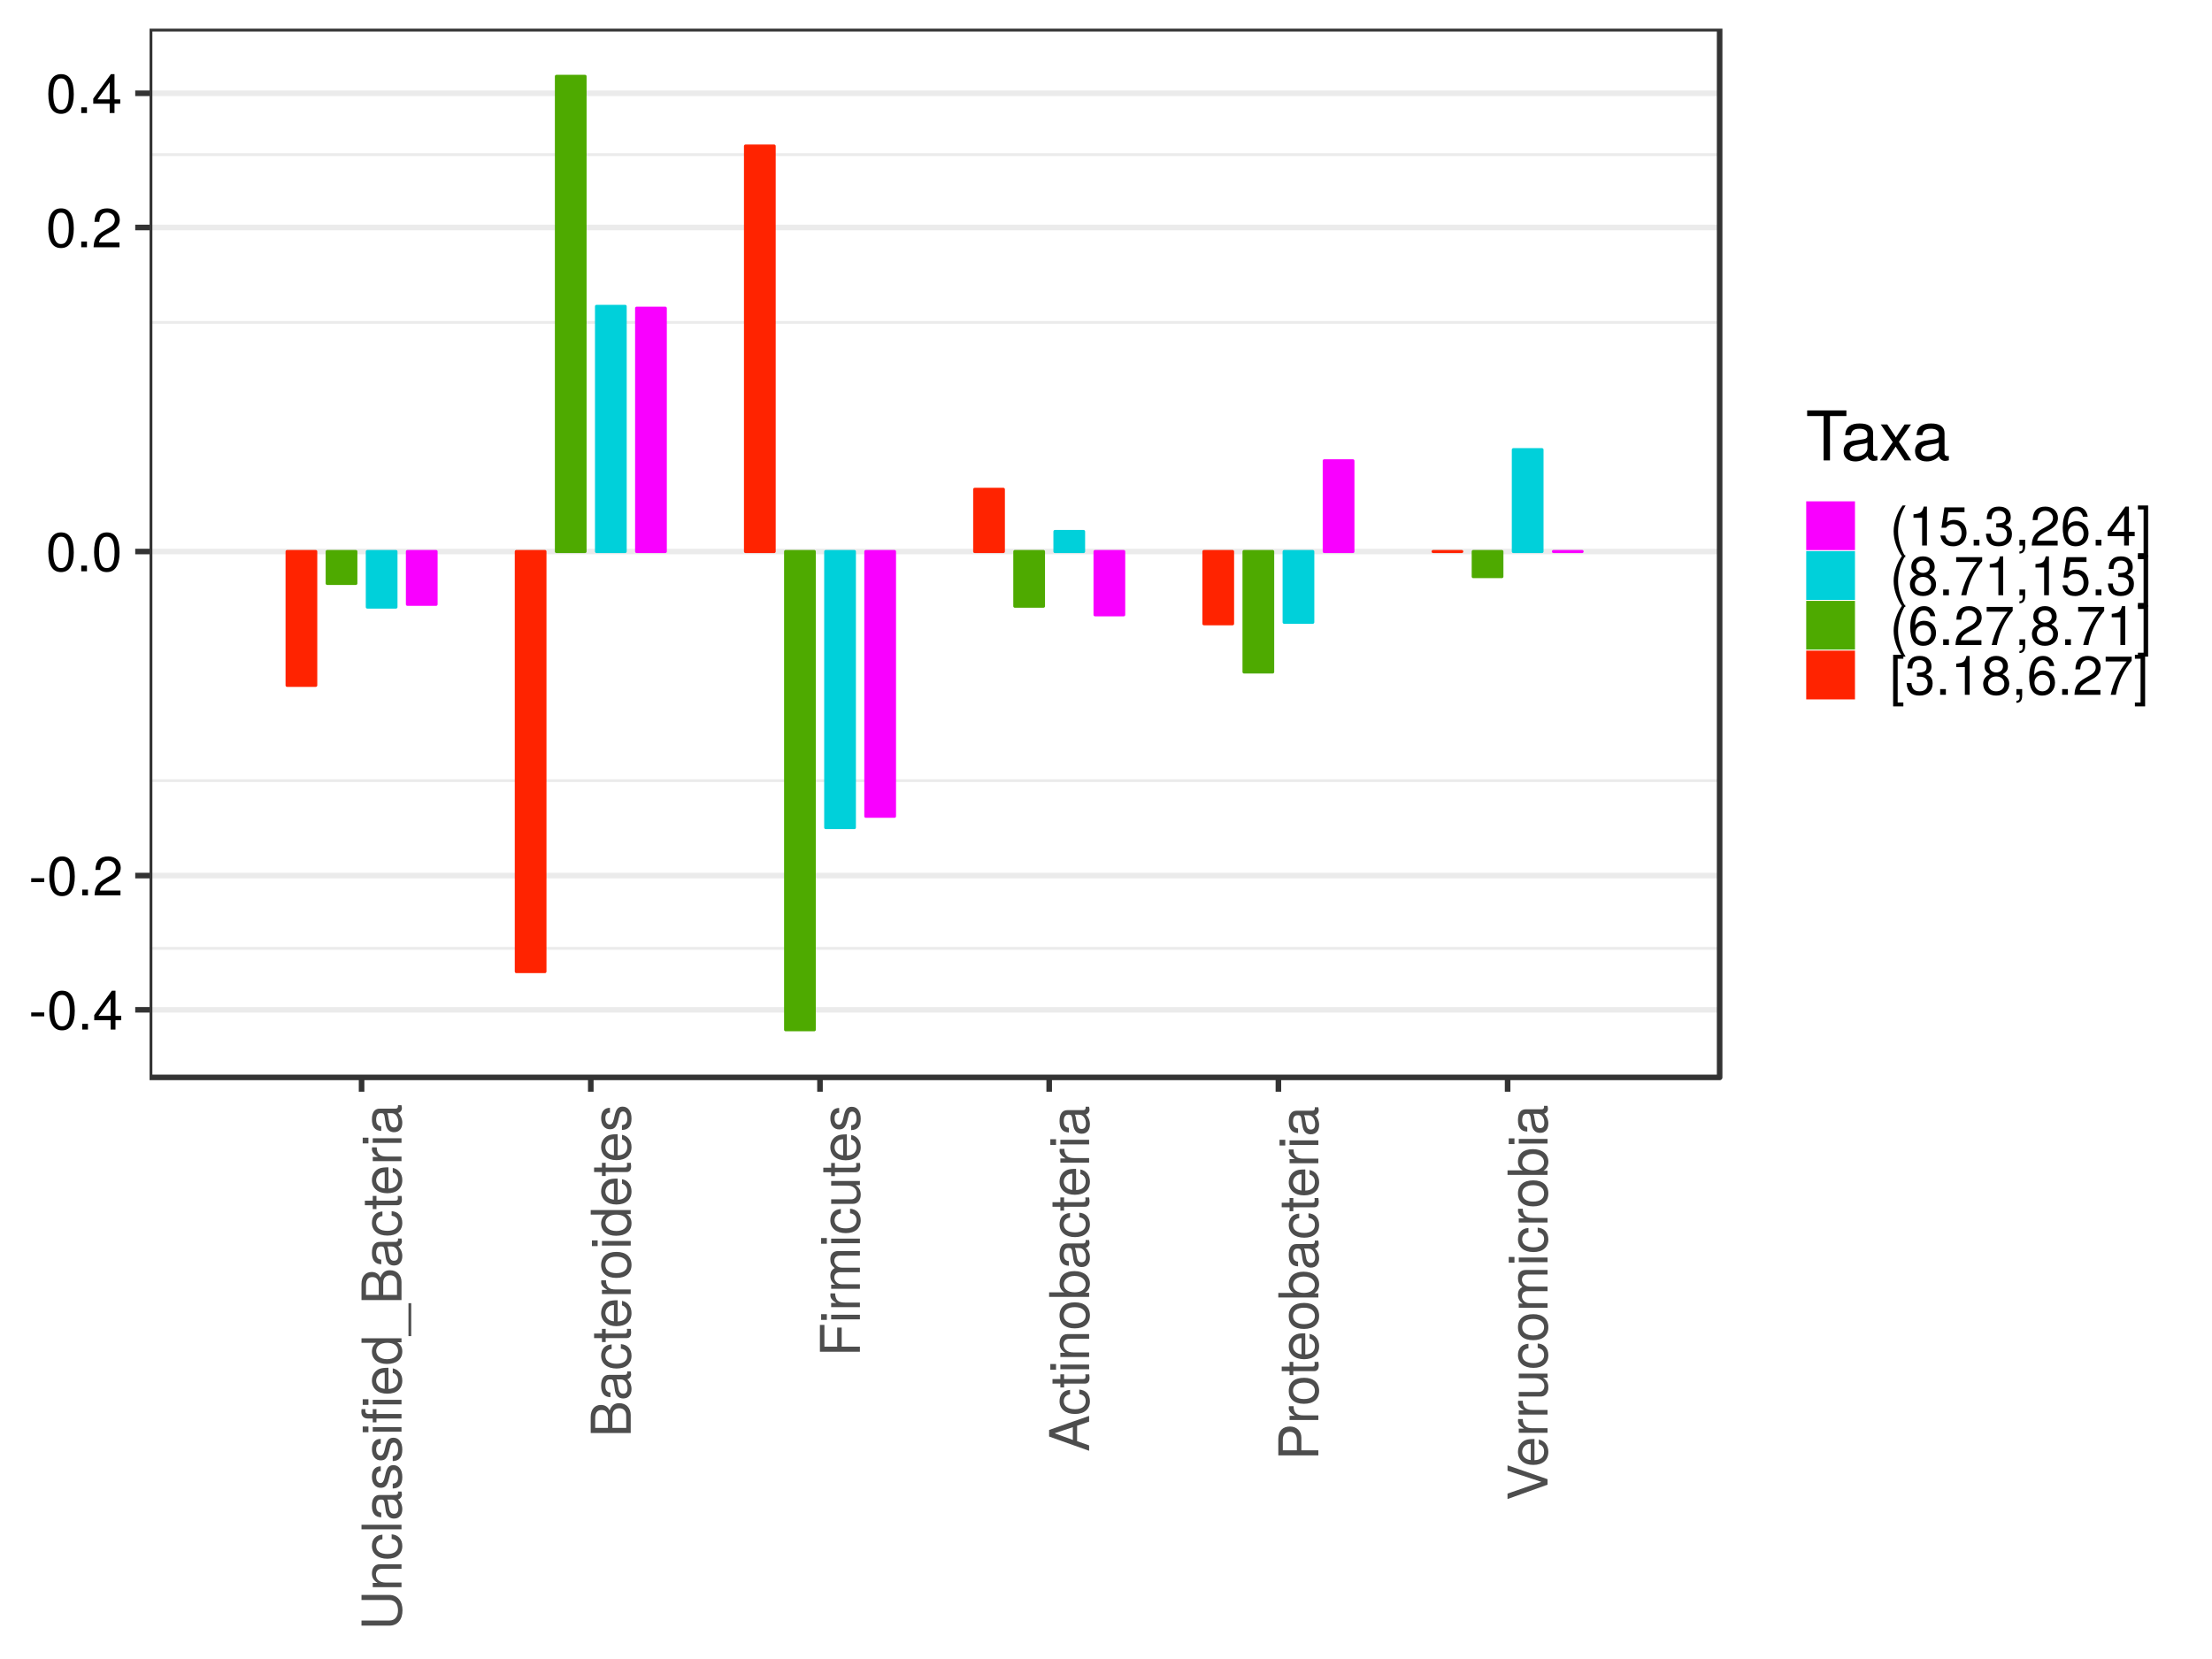 <?xml version="1.0" encoding="UTF-8"?>
<svg xmlns="http://www.w3.org/2000/svg" xmlns:xlink="http://www.w3.org/1999/xlink" width="768pt" height="576pt" viewBox="0 0 768 576" version="1.1">
<defs>
<g>
<symbol overflow="visible" id="glyph0-0">
<path style="stroke:none;" d=""/>
</symbol>
<symbol overflow="visible" id="glyph0-1">
<path style="stroke:none;" d="M 5.406 -4.578 L 5.406 -5.938 L 0.875 -5.938 L 0.875 -4.578 Z M 5.406 -4.578 "/>
</symbol>
<symbol overflow="visible" id="glyph0-2">
<path style="stroke:none;" d="M 9.656 -6.5 C 9.656 -11.188 8.172 -13.5 5.234 -13.5 C 2.328 -13.5 0.812 -11.141 0.812 -6.609 C 0.812 -2.062 2.344 0.281 5.234 0.281 C 8.094 0.281 9.656 -2.062 9.656 -6.5 Z M 7.938 -6.641 C 7.938 -2.812 7.062 -1.109 5.203 -1.109 C 3.422 -1.109 2.531 -2.891 2.531 -6.594 C 2.531 -10.281 3.422 -12.016 5.234 -12.016 C 7.047 -12.016 7.938 -10.266 7.938 -6.641 Z M 7.938 -6.641 "/>
</symbol>
<symbol overflow="visible" id="glyph0-3">
<path style="stroke:none;" d="M 3.641 0 L 3.641 -1.984 L 1.656 -1.984 L 1.656 0 Z M 3.641 0 "/>
</symbol>
<symbol overflow="visible" id="glyph0-4">
<path style="stroke:none;" d="M 9.906 -3.234 L 9.906 -4.75 L 7.906 -4.75 L 7.906 -13.5 L 6.672 -13.5 L 0.531 -5.016 L 0.531 -3.234 L 6.234 -3.234 L 6.234 0 L 7.906 0 L 7.906 -3.234 Z M 6.234 -4.75 L 2 -4.75 L 6.234 -10.641 Z M 6.234 -4.75 "/>
</symbol>
<symbol overflow="visible" id="glyph0-5">
<path style="stroke:none;" d="M 9.734 -9.547 C 9.734 -11.828 7.969 -13.5 5.406 -13.5 C 2.641 -13.5 1.047 -12.094 0.953 -8.812 L 2.625 -8.812 C 2.766 -11.078 3.688 -12.031 5.359 -12.031 C 6.875 -12.031 8.016 -10.953 8.016 -9.5 C 8.016 -8.438 7.391 -7.531 6.188 -6.844 L 4.438 -5.844 C 1.625 -4.25 0.797 -2.969 0.641 0 L 9.641 0 L 9.641 -1.656 L 2.531 -1.656 C 2.703 -2.766 3.312 -3.469 4.969 -4.438 L 6.875 -5.469 C 8.766 -6.469 9.734 -7.891 9.734 -9.547 Z M 9.734 -9.547 "/>
</symbol>
<symbol overflow="visible" id="glyph0-6">
<path style="stroke:none;" d="M 5.547 4.031 C 3.859 1.312 2.938 -1.891 2.938 -4.938 C 2.938 -7.969 3.859 -11.188 5.547 -13.891 L 4.5 -13.891 C 2.594 -11.391 1.391 -7.922 1.391 -4.938 C 1.391 -1.922 2.594 1.547 4.5 4.031 Z M 5.547 4.031 "/>
</symbol>
<symbol overflow="visible" id="glyph0-7">
<path style="stroke:none;" d="M 6.609 0 L 6.609 -13.5 L 5.5 -13.5 C 4.922 -11.422 4.531 -11.141 1.938 -10.812 L 1.938 -9.625 L 4.938 -9.625 L 4.938 0 Z M 6.609 0 "/>
</symbol>
<symbol overflow="visible" id="glyph0-8">
<path style="stroke:none;" d="M 9.766 -4.469 C 9.766 -7.141 8 -8.891 5.406 -8.891 C 4.453 -8.891 3.688 -8.641 2.922 -8.078 L 3.453 -11.562 L 9.062 -11.562 L 9.062 -13.219 L 2.094 -13.219 L 1.078 -6.156 L 2.625 -6.156 C 3.406 -7.078 4.062 -7.406 5.109 -7.406 C 6.906 -7.406 8.062 -6.25 8.062 -4.25 C 8.062 -2.297 6.938 -1.203 5.109 -1.203 C 3.641 -1.203 2.75 -1.938 2.344 -3.469 L 0.672 -3.469 C 1.219 -0.781 2.75 0.281 5.141 0.281 C 7.859 0.281 9.766 -1.625 9.766 -4.469 Z M 9.766 -4.469 "/>
</symbol>
<symbol overflow="visible" id="glyph0-9">
<path style="stroke:none;" d="M 9.641 -3.922 C 9.641 -5.562 8.969 -6.516 7.359 -7.062 C 8.609 -7.562 9.234 -8.438 9.234 -9.797 C 9.234 -12.109 7.688 -13.5 5.125 -13.5 C 2.406 -13.5 0.953 -12.016 0.891 -9.141 L 2.578 -9.141 C 2.609 -11.141 3.422 -12.031 5.141 -12.031 C 6.625 -12.031 7.531 -11.156 7.531 -9.734 C 7.531 -8.281 6.891 -7.688 4.203 -7.688 L 4.203 -6.281 L 5.125 -6.281 C 6.969 -6.281 7.922 -5.406 7.922 -3.906 C 7.922 -2.203 6.875 -1.203 5.125 -1.203 C 3.297 -1.203 2.406 -2.109 2.281 -4.078 L 0.609 -4.078 C 0.812 -1.062 2.297 0.281 5.062 0.281 C 7.844 0.281 9.641 -1.375 9.641 -3.922 Z M 9.641 -3.922 "/>
</symbol>
<symbol overflow="visible" id="glyph0-10">
<path style="stroke:none;" d="M 3.656 0.312 L 3.656 -1.984 L 1.656 -1.984 L 1.656 0 L 2.797 0 L 2.797 0.344 C 2.797 1.656 2.547 2.031 1.656 2.078 L 1.656 2.797 C 2.984 2.797 3.656 1.938 3.656 0.312 Z M 3.656 0.312 "/>
</symbol>
<symbol overflow="visible" id="glyph0-11">
<path style="stroke:none;" d="M 9.766 -4.188 C 9.766 -6.703 8.062 -8.406 5.641 -8.406 C 4.297 -8.406 3.25 -7.891 2.531 -6.891 C 2.547 -10.188 3.625 -12.016 5.547 -12.016 C 6.719 -12.016 7.547 -11.281 7.812 -9.984 L 9.484 -9.984 C 9.156 -12.188 7.719 -13.5 5.656 -13.5 C 2.516 -13.5 0.812 -10.859 0.812 -6.156 C 0.812 -1.938 2.266 0.281 5.359 0.281 C 7.922 0.281 9.766 -1.547 9.766 -4.188 Z M 8.062 -4.062 C 8.062 -2.359 6.906 -1.203 5.375 -1.203 C 3.812 -1.203 2.625 -2.422 2.625 -4.156 C 2.625 -5.828 3.766 -6.906 5.422 -6.906 C 7.047 -6.906 8.062 -5.859 8.062 -4.062 Z M 8.062 -4.062 "/>
</symbol>
<symbol overflow="visible" id="glyph0-12">
<path style="stroke:none;" d="M 3.984 4.031 L 3.984 -13.891 L 0.438 -13.891 L 0.438 -12.516 L 2.406 -12.516 L 2.406 2.672 L 0.438 2.672 L 0.438 4.031 Z M 3.984 4.031 "/>
</symbol>
<symbol overflow="visible" id="glyph0-13">
<path style="stroke:none;" d="M 9.766 -3.812 C 9.766 -5.312 9.016 -6.359 7.453 -7.109 C 8.844 -7.938 9.297 -8.625 9.297 -9.906 C 9.297 -12.016 7.641 -13.5 5.234 -13.5 C 2.859 -13.5 1.188 -12.016 1.188 -9.906 C 1.188 -8.641 1.641 -7.969 3.016 -7.109 C 1.469 -6.359 0.703 -5.312 0.703 -3.828 C 0.703 -1.359 2.578 0.281 5.234 0.281 C 7.906 0.281 9.766 -1.359 9.766 -3.812 Z M 7.578 -9.859 C 7.578 -8.609 6.641 -7.766 5.234 -7.766 C 3.828 -7.766 2.891 -8.609 2.891 -9.891 C 2.891 -11.188 3.828 -12.016 5.234 -12.016 C 6.672 -12.016 7.578 -11.188 7.578 -9.859 Z M 8.062 -3.797 C 8.062 -2.188 6.906 -1.203 5.203 -1.203 C 3.562 -1.203 2.422 -2.203 2.422 -3.797 C 2.422 -5.375 3.562 -6.359 5.234 -6.359 C 6.906 -6.359 8.062 -5.375 8.062 -3.797 Z M 8.062 -3.797 "/>
</symbol>
<symbol overflow="visible" id="glyph0-14">
<path style="stroke:none;" d="M 9.906 -11.812 L 9.906 -13.219 L 0.875 -13.219 L 0.875 -11.562 L 8.172 -11.562 C 5.484 -8.172 3.578 -4.234 2.625 0 L 4.422 0 C 5.156 -4.359 7.062 -8.438 9.906 -11.812 Z M 9.906 -11.812 "/>
</symbol>
<symbol overflow="visible" id="glyph0-15">
<path style="stroke:none;" d="M 4.766 4.031 L 4.766 2.672 L 2.797 2.672 L 2.797 -12.516 L 4.766 -12.516 L 4.766 -13.891 L 1.219 -13.891 L 1.219 4.031 Z M 4.766 4.031 "/>
</symbol>
<symbol overflow="visible" id="glyph1-0">
<path style="stroke:none;" d=""/>
</symbol>
<symbol overflow="visible" id="glyph1-1">
<path style="stroke:none;" d="M -4.234 -12.281 L -13.891 -12.281 L -13.891 -10.516 L -4.234 -10.516 C -2.359 -10.516 -1.219 -9.156 -1.219 -6.938 C -1.219 -4.859 -2.203 -3.391 -4.234 -3.391 L -13.891 -3.391 L -13.891 -1.625 L -4.234 -1.625 C -1.406 -1.625 0.344 -3.641 0.344 -6.938 C 0.344 -10.188 -1.453 -12.281 -4.234 -12.281 Z M -4.234 -12.281 "/>
</symbol>
<symbol overflow="visible" id="glyph1-2">
<path style="stroke:none;" d="M 0 -9.281 L -7.547 -9.281 C -9.203 -9.281 -10.266 -8.031 -10.266 -6.109 C -10.266 -4.625 -9.688 -3.672 -8.297 -2.797 L -9.984 -2.797 L -9.984 -1.328 L 0 -1.328 L 0 -2.922 L -5.5 -2.922 C -7.547 -2.922 -8.875 -4.016 -8.875 -5.641 C -8.875 -6.891 -8.109 -7.688 -6.906 -7.688 L 0 -7.688 Z M 0 -9.281 "/>
</symbol>
<symbol overflow="visible" id="glyph1-3">
<path style="stroke:none;" d="M -3.422 -9.078 L -3.422 -7.484 C -1.828 -7.219 -1.188 -6.406 -1.188 -5.047 C -1.188 -3.297 -2.531 -2.25 -4.891 -2.25 C -7.391 -2.25 -8.797 -3.281 -8.797 -5.016 C -8.797 -6.344 -8.016 -7.188 -6.625 -7.375 L -6.625 -8.969 C -9.062 -8.781 -10.266 -7.25 -10.266 -5.031 C -10.266 -2.344 -8.203 -0.594 -4.891 -0.594 C -1.672 -0.594 0.281 -2.297 0.281 -5.016 C 0.281 -7.391 -1.141 -8.891 -3.422 -9.078 Z M -3.422 -9.078 "/>
</symbol>
<symbol overflow="visible" id="glyph1-4">
<path style="stroke:none;" d="M 0 -2.875 L -13.891 -2.875 L -13.891 -1.297 L 0 -1.297 Z M 0 -2.875 "/>
</symbol>
<symbol overflow="visible" id="glyph1-5">
<path style="stroke:none;" d="M -0.031 -10.188 L -1.234 -10.188 C -1.203 -10.016 -1.203 -9.938 -1.203 -9.844 C -1.203 -9.297 -1.484 -8.984 -1.984 -8.984 L -7.547 -8.984 C -9.312 -8.984 -10.266 -7.688 -10.266 -5.234 C -10.266 -2.812 -9.328 -1.328 -7.031 -1.234 L -7.031 -2.844 C -8.25 -2.969 -8.797 -3.688 -8.797 -5.188 C -8.797 -6.609 -8.266 -7.406 -7.312 -7.406 L -6.891 -7.406 C -6.234 -7.406 -5.938 -7.016 -5.797 -5.75 C -5.5 -3.5 -5.422 -3.156 -5.188 -2.547 C -4.703 -1.391 -3.812 -0.797 -2.594 -0.797 C -0.781 -0.797 0.281 -2.062 0.281 -4.078 C 0.281 -5.359 -0.25 -6.594 -1.188 -7.469 C -0.422 -7.641 0.141 -8.328 0.141 -9.109 C 0.141 -9.422 0.094 -9.672 -0.031 -10.188 Z M -3.453 -7.406 C -2.016 -7.406 -1.109 -5.969 -1.109 -4.422 C -1.109 -3.188 -1.547 -2.453 -2.625 -2.453 C -3.672 -2.453 -4.141 -3.156 -4.375 -4.859 C -4.609 -6.531 -4.688 -6.875 -4.938 -7.406 Z M -3.453 -7.406 "/>
</symbol>
<symbol overflow="visible" id="glyph1-6">
<path style="stroke:none;" d="M -2.797 -8.75 C -4.281 -8.75 -5.031 -7.906 -5.5 -5.922 L -5.859 -4.406 C -6.172 -3.109 -6.594 -2.547 -7.297 -2.547 C -8.203 -2.547 -8.797 -3.375 -8.797 -4.672 C -8.797 -5.938 -8.25 -6.625 -7.203 -6.672 L -7.203 -8.344 C -9.156 -8.328 -10.266 -7.031 -10.266 -4.719 C -10.266 -2.406 -9.062 -0.891 -7.219 -0.891 C -5.656 -0.891 -4.922 -1.688 -4.344 -4.062 L -3.984 -5.547 C -3.719 -6.641 -3.391 -7.078 -2.672 -7.078 C -1.734 -7.078 -1.188 -6.156 -1.188 -4.766 C -1.188 -3.328 -1.531 -2.531 -3.047 -2.328 L -3.047 -0.641 C -0.75 -0.719 0.281 -2.016 0.281 -4.625 C 0.281 -7.141 -0.875 -8.75 -2.797 -8.75 Z M -2.797 -8.75 "/>
</symbol>
<symbol overflow="visible" id="glyph1-7">
<path style="stroke:none;" d="M 0 -2.922 L -9.984 -2.922 L -9.984 -1.328 L 0 -1.328 Z M -11.484 -3.125 L -13.469 -3.125 L -13.469 -1.141 L -11.484 -1.141 Z M -11.484 -3.125 "/>
</symbol>
<symbol overflow="visible" id="glyph1-8">
<path style="stroke:none;" d="M -8.688 -4.922 L -9.984 -4.922 L -9.984 -3.25 L -11.547 -3.25 C -12.203 -3.25 -12.547 -3.641 -12.547 -4.359 C -12.547 -4.5 -12.547 -4.547 -12.531 -4.922 L -13.844 -4.922 C -13.922 -4.547 -13.938 -4.344 -13.938 -4.016 C -13.938 -2.547 -13.109 -1.672 -11.672 -1.672 L -9.984 -1.672 L -9.984 -0.344 L -8.688 -0.344 L -8.688 -1.672 L 0 -1.672 L 0 -3.25 L -8.688 -3.25 Z M 0 -8.172 L -9.984 -8.172 L -9.984 -6.594 L 0 -6.594 Z M -11.484 -8.375 L -13.469 -8.375 L -13.469 -6.406 L -11.484 -6.406 Z M -11.484 -8.375 "/>
</symbol>
<symbol overflow="visible" id="glyph1-9">
<path style="stroke:none;" d="M -4.531 -9.766 C -5.984 -9.766 -6.891 -9.656 -7.641 -9.375 C -9.281 -8.719 -10.266 -7.203 -10.266 -5.328 C -10.266 -2.547 -8.203 -0.766 -4.938 -0.766 C -1.656 -0.766 0.281 -2.5 0.281 -5.297 C 0.281 -7.578 -1.016 -9.156 -3.031 -9.562 L -3.031 -7.969 C -1.719 -7.531 -1.188 -6.625 -1.188 -5.359 C -1.188 -3.688 -2.25 -2.453 -4.531 -2.422 Z M -5.938 -8.078 C -5.938 -8.078 -5.859 -8.078 -5.828 -8.062 L -5.828 -2.453 C -7.594 -2.594 -8.797 -3.719 -8.797 -5.312 C -8.797 -6.875 -7.5 -8.078 -5.938 -8.078 Z M -5.938 -8.078 "/>
</symbol>
<symbol overflow="visible" id="glyph1-10">
<path style="stroke:none;" d="M 0 -9.422 L -13.891 -9.422 L -13.891 -7.844 L -8.719 -7.844 C -9.734 -7.188 -10.266 -6.109 -10.266 -4.781 C -10.266 -2.188 -8.266 -0.5 -5.078 -0.5 C -1.719 -0.5 0.281 -2.156 0.281 -4.844 C 0.281 -6.203 -0.234 -7.156 -1.469 -8.016 L 0 -8.016 Z M -4.953 -7.844 C -2.641 -7.844 -1.203 -6.75 -1.203 -5.062 C -1.203 -3.312 -2.672 -2.156 -4.984 -2.156 C -7.312 -2.156 -8.781 -3.312 -8.781 -5.047 C -8.781 -6.766 -7.25 -7.844 -4.953 -7.844 Z M -4.953 -7.844 "/>
</symbol>
<symbol overflow="visible" id="glyph1-11">
<path style="stroke:none;" d="M 3.375 -11.016 L 2.422 -11.016 L 2.422 0.422 L 3.375 0.422 Z M 3.375 -11.016 "/>
</symbol>
<symbol overflow="visible" id="glyph1-12">
<path style="stroke:none;" d="M -3.969 -11.859 C -5.641 -11.859 -6.641 -11.109 -7.328 -9.328 C -7.922 -10.594 -8.953 -11.25 -10.359 -11.25 C -12.375 -11.25 -13.891 -9.766 -13.891 -7.141 L -13.891 -1.5 L 0 -1.5 L 0 -7.766 C 0 -10.266 -1.672 -11.859 -3.969 -11.859 Z M -10.109 -9.484 C -8.703 -9.484 -7.906 -8.672 -7.906 -6.703 L -7.906 -3.281 L -12.328 -3.281 L -12.328 -6.703 C -12.328 -8.672 -11.516 -9.484 -10.109 -9.484 Z M -3.938 -10.094 C -2.609 -10.094 -1.562 -9.281 -1.562 -7.594 L -1.562 -3.281 L -6.344 -3.281 L -6.344 -7.594 C -6.344 -9.281 -5.297 -10.094 -3.938 -10.094 Z M -3.938 -10.094 "/>
</symbol>
<symbol overflow="visible" id="glyph1-13">
<path style="stroke:none;" d="M 0 -4.844 L -1.328 -4.844 C -1.281 -4.625 -1.25 -4.375 -1.25 -4.078 C -1.25 -3.391 -1.453 -3.203 -2.156 -3.203 L -8.688 -3.203 L -8.688 -4.844 L -9.984 -4.844 L -9.984 -3.203 L -12.719 -3.203 L -12.719 -1.625 L -9.984 -1.625 L -9.984 -0.266 L -8.688 -0.266 L -8.688 -1.625 L -1.453 -1.625 C -0.438 -1.625 0.141 -2.297 0.141 -3.547 C 0.141 -3.922 0.094 -4.297 0 -4.844 Z M 0 -4.844 "/>
</symbol>
<symbol overflow="visible" id="glyph1-14">
<path style="stroke:none;" d="M -8.594 -6.109 L -10.203 -6.109 C -10.25 -5.844 -10.266 -5.719 -10.266 -5.5 C -10.266 -4.469 -9.656 -3.688 -8.172 -2.781 L -9.984 -2.781 L -9.984 -1.328 L 0 -1.328 L 0 -2.922 L -5.188 -2.922 C -7.422 -2.922 -8.547 -3.656 -8.594 -6.109 Z M -8.594 -6.109 "/>
</symbol>
<symbol overflow="visible" id="glyph1-15">
<path style="stroke:none;" d="M -4.922 -9.719 C -8.359 -9.719 -10.266 -8.062 -10.266 -5.188 C -10.266 -2.375 -8.344 -0.688 -4.984 -0.688 C -1.641 -0.688 0.281 -2.359 0.281 -5.203 C 0.281 -8 -1.641 -9.719 -4.922 -9.719 Z M -4.938 -8.062 C -2.594 -8.062 -1.188 -6.953 -1.188 -5.203 C -1.188 -3.422 -2.578 -2.344 -4.984 -2.344 C -7.391 -2.344 -8.797 -3.422 -8.797 -5.203 C -8.797 -6.984 -7.406 -8.062 -4.938 -8.062 Z M -4.938 -8.062 "/>
</symbol>
<symbol overflow="visible" id="glyph1-16">
<path style="stroke:none;" d="M -12.328 -11.031 L -13.891 -11.031 L -13.891 -1.719 L 0 -1.719 L 0 -3.484 L -6.328 -3.484 L -6.328 -10.109 L -7.891 -10.109 L -7.891 -3.484 L -12.328 -3.484 Z M -12.328 -11.031 "/>
</symbol>
<symbol overflow="visible" id="glyph1-17">
<path style="stroke:none;" d="M 0 -14.469 L -7.484 -14.469 C -9.281 -14.469 -10.266 -13.484 -10.266 -11.625 C -10.266 -10.281 -9.859 -9.484 -8.75 -8.547 C -9.812 -7.969 -10.266 -7.156 -10.266 -5.859 C -10.266 -4.531 -9.766 -3.656 -8.578 -2.797 L -9.984 -2.797 L -9.984 -1.359 L 0 -1.359 L 0 -2.938 L -6.266 -2.938 C -7.719 -2.938 -8.875 -3.984 -8.875 -5.281 C -8.875 -6.453 -8.156 -7.125 -6.875 -7.125 L 0 -7.125 L 0 -8.703 L -6.266 -8.703 C -7.719 -8.703 -8.875 -9.766 -8.875 -11.062 C -8.875 -12.234 -8.141 -12.891 -6.875 -12.891 L 0 -12.891 Z M 0 -14.469 "/>
</symbol>
<symbol overflow="visible" id="glyph1-18">
<path style="stroke:none;" d="M 0 -9.188 L -9.984 -9.188 L -9.984 -7.594 L -4.469 -7.594 C -2.438 -7.594 -1.109 -6.531 -1.109 -4.875 C -1.109 -3.625 -1.859 -2.812 -3.062 -2.812 L -9.984 -2.812 L -9.984 -1.234 L -2.438 -1.234 C -0.781 -1.234 0.281 -2.469 0.281 -4.422 C 0.281 -5.891 -0.234 -6.812 -1.547 -7.75 L 0 -7.75 Z M 0 -9.188 "/>
</symbol>
<symbol overflow="visible" id="glyph1-19">
<path style="stroke:none;" d="M 0 -12.438 L -13.891 -7.562 L -13.891 -5.281 L 0 -0.328 L 0 -2.203 L -4.172 -3.672 L -4.172 -9.031 L 0 -10.453 Z M -5.656 -8.531 L -5.656 -4.109 L -11.984 -6.406 Z M -5.656 -8.531 "/>
</symbol>
<symbol overflow="visible" id="glyph1-20">
<path style="stroke:none;" d="M -5.109 -9.969 C -8.344 -9.969 -10.266 -8.328 -10.266 -5.688 C -10.266 -4.328 -9.75 -3.359 -8.625 -2.609 L -13.891 -2.609 L -13.891 -1.031 L 0 -1.031 L 0 -2.453 L -1.422 -2.453 C -0.266 -3.219 0.281 -4.234 0.281 -5.625 C 0.281 -8.25 -1.859 -9.969 -5.109 -9.969 Z M -5.016 -8.297 C -2.75 -8.297 -1.203 -7.125 -1.203 -5.391 C -1.203 -3.719 -2.719 -2.609 -4.984 -2.609 C -7.328 -2.609 -8.859 -3.719 -8.781 -5.391 C -8.781 -7.156 -7.234 -8.297 -5.016 -8.297 Z M -5.016 -8.297 "/>
</symbol>
<symbol overflow="visible" id="glyph1-21">
<path style="stroke:none;" d="M -9.812 -11.75 C -12.422 -11.75 -13.891 -10.203 -13.891 -7.469 L -13.891 -1.734 L 0 -1.734 L 0 -3.5 L -5.891 -3.5 L -5.891 -7.859 C -5.891 -10.156 -7.5 -11.75 -9.812 -11.75 Z M -9.891 -9.906 C -8.359 -9.906 -7.453 -8.891 -7.453 -7.203 L -7.453 -3.5 L -12.328 -3.5 L -12.328 -7.203 C -12.328 -8.891 -11.406 -9.906 -9.891 -9.906 Z M -9.891 -9.906 "/>
</symbol>
<symbol overflow="visible" id="glyph1-22">
<path style="stroke:none;" d="M -13.891 -12.281 L -13.891 -10.406 L -2.141 -6.547 L -13.891 -2.469 L -13.891 -0.578 L 0 -5.562 L 0 -7.469 Z M -13.891 -12.281 "/>
</symbol>
<symbol overflow="visible" id="glyph2-0">
<path style="stroke:none;" d=""/>
</symbol>
<symbol overflow="visible" id="glyph2-1">
<path style="stroke:none;" d="M 14.125 -15.406 L 14.125 -17.359 L 0.5 -17.359 L 0.5 -15.406 L 6.219 -15.406 L 6.219 0 L 8.422 0 L 8.422 -15.406 Z M 14.125 -15.406 "/>
</symbol>
<symbol overflow="visible" id="glyph2-2">
<path style="stroke:none;" d="M 12.734 -0.047 L 12.734 -1.547 C 12.531 -1.5 12.438 -1.5 12.312 -1.5 C 11.625 -1.5 11.234 -1.859 11.234 -2.469 L 11.234 -9.438 C 11.234 -11.641 9.625 -12.828 6.547 -12.828 C 3.531 -12.828 1.672 -11.672 1.547 -8.781 L 3.547 -8.781 C 3.719 -10.312 4.625 -11 6.484 -11 C 8.266 -11 9.266 -10.328 9.266 -9.141 L 9.266 -8.625 C 9.266 -7.781 8.766 -7.422 7.188 -7.234 C 4.375 -6.875 3.953 -6.781 3.188 -6.484 C 1.734 -5.875 1 -4.766 1 -3.234 C 1 -0.969 2.578 0.359 5.094 0.359 C 6.688 0.359 8.234 -0.312 9.328 -1.469 C 9.547 -0.531 10.406 0.172 11.375 0.172 C 11.781 0.172 12.094 0.125 12.734 -0.047 Z M 9.266 -4.312 C 9.266 -2.531 7.453 -1.375 5.531 -1.375 C 3.984 -1.375 3.078 -1.922 3.078 -3.281 C 3.078 -4.594 3.953 -5.172 6.078 -5.484 C 8.172 -5.766 8.594 -5.859 9.266 -6.172 Z M 9.266 -4.312 "/>
</symbol>
<symbol overflow="visible" id="glyph2-3">
<path style="stroke:none;" d="M 11.266 0 L 6.953 -6.453 L 11.141 -12.484 L 8.906 -12.484 L 5.906 -7.953 L 2.906 -12.484 L 0.641 -12.484 L 4.812 -6.359 L 0.406 0 L 2.672 0 L 5.828 -4.781 L 8.953 0 Z M 11.266 0 "/>
</symbol>
</g>
<clipPath id="clip1">
  <path d="M 51.93 9.961 L 598 9.961 L 598 375 L 51.93 375 Z M 51.93 9.961 "/>
</clipPath>
<clipPath id="clip2">
  <path d="M 51.93 328 L 598 328 L 598 330 L 51.93 330 Z M 51.93 328 "/>
</clipPath>
<clipPath id="clip3">
  <path d="M 51.93 270 L 598 270 L 598 272 L 51.93 272 Z M 51.93 270 "/>
</clipPath>
<clipPath id="clip4">
  <path d="M 51.93 111 L 598 111 L 598 113 L 51.93 113 Z M 51.93 111 "/>
</clipPath>
<clipPath id="clip5">
  <path d="M 51.93 53 L 598 53 L 598 55 L 51.93 55 Z M 51.93 53 "/>
</clipPath>
<clipPath id="clip6">
  <path d="M 51.93 349 L 598.051 349 L 598.051 352 L 51.93 352 Z M 51.93 349 "/>
</clipPath>
<clipPath id="clip7">
  <path d="M 51.93 303 L 598.051 303 L 598.051 305 L 51.93 305 Z M 51.93 303 "/>
</clipPath>
<clipPath id="clip8">
  <path d="M 51.93 190 L 598.051 190 L 598.051 193 L 51.93 193 Z M 51.93 190 "/>
</clipPath>
<clipPath id="clip9">
  <path d="M 51.93 78 L 598.051 78 L 598.051 80 L 51.93 80 Z M 51.93 78 "/>
</clipPath>
<clipPath id="clip10">
  <path d="M 51.93 31 L 598.051 31 L 598.051 34 L 51.93 34 Z M 51.93 31 "/>
</clipPath>
<clipPath id="clip11">
  <path d="M 51.93 9.961 L 598.051 9.961 L 598.051 375.07 L 51.93 375.07 Z M 51.93 9.961 "/>
</clipPath>
</defs>
<g id="surface4881">
<rect x="0" y="0" width="768" height="576" style="fill:rgb(100%,100%,100%);fill-opacity:1;stroke:none;"/>
<rect x="0" y="0" width="768" height="576" style="fill:rgb(100%,100%,100%);fill-opacity:1;stroke:none;"/>
<path style="fill:none;stroke-width:1.94;stroke-linecap:round;stroke-linejoin:round;stroke:rgb(100%,100%,100%);stroke-opacity:1;stroke-miterlimit:10;" d="M 0 576 L 768 576 L 768 0 L 0 0 Z M 0 576 "/>
<g clip-path="url(#clip1)" clip-rule="nonzero">
<path style=" stroke:none;fill-rule:nonzero;fill:rgb(100%,100%,100%);fill-opacity:1;" d="M 51.93 374.07 L 597.051 374.07 L 597.051 9.961 L 51.93 9.961 Z M 51.93 374.07 "/>
</g>
<g clip-path="url(#clip2)" clip-rule="nonzero">
<path style="fill:none;stroke-width:0.97;stroke-linecap:butt;stroke-linejoin:round;stroke:rgb(92.157%,92.157%,92.157%);stroke-opacity:1;stroke-miterlimit:10;" d="M 51.93 329.277 L 597.047 329.277 "/>
</g>
<g clip-path="url(#clip3)" clip-rule="nonzero">
<path style="fill:none;stroke-width:0.97;stroke-linecap:butt;stroke-linejoin:round;stroke:rgb(92.157%,92.157%,92.157%);stroke-opacity:1;stroke-miterlimit:10;" d="M 51.93 271.043 L 597.047 271.043 "/>
</g>
<g clip-path="url(#clip4)" clip-rule="nonzero">
<path style="fill:none;stroke-width:0.97;stroke-linecap:butt;stroke-linejoin:round;stroke:rgb(92.157%,92.157%,92.157%);stroke-opacity:1;stroke-miterlimit:10;" d="M 51.93 111.938 L 597.047 111.938 "/>
</g>
<g clip-path="url(#clip5)" clip-rule="nonzero">
<path style="fill:none;stroke-width:0.97;stroke-linecap:butt;stroke-linejoin:round;stroke:rgb(92.157%,92.157%,92.157%);stroke-opacity:1;stroke-miterlimit:10;" d="M 51.93 53.699 L 597.047 53.699 "/>
</g>
<g clip-path="url(#clip6)" clip-rule="nonzero">
<path style="fill:none;stroke-width:1.94;stroke-linecap:butt;stroke-linejoin:round;stroke:rgb(92.157%,92.157%,92.157%);stroke-opacity:1;stroke-miterlimit:10;" d="M 51.93 350.594 L 597.047 350.594 "/>
</g>
<g clip-path="url(#clip7)" clip-rule="nonzero">
<path style="fill:none;stroke-width:1.94;stroke-linecap:butt;stroke-linejoin:round;stroke:rgb(92.157%,92.157%,92.157%);stroke-opacity:1;stroke-miterlimit:10;" d="M 51.93 303.992 L 597.047 303.992 "/>
</g>
<g clip-path="url(#clip8)" clip-rule="nonzero">
<path style="fill:none;stroke-width:1.94;stroke-linecap:butt;stroke-linejoin:round;stroke:rgb(92.157%,92.157%,92.157%);stroke-opacity:1;stroke-miterlimit:10;" d="M 51.93 191.488 L 597.047 191.488 "/>
</g>
<g clip-path="url(#clip9)" clip-rule="nonzero">
<path style="fill:none;stroke-width:1.94;stroke-linecap:butt;stroke-linejoin:round;stroke:rgb(92.157%,92.157%,92.157%);stroke-opacity:1;stroke-miterlimit:10;" d="M 51.93 78.984 L 597.047 78.984 "/>
</g>
<g clip-path="url(#clip10)" clip-rule="nonzero">
<path style="fill:none;stroke-width:1.94;stroke-linecap:butt;stroke-linejoin:round;stroke:rgb(92.157%,92.157%,92.157%);stroke-opacity:1;stroke-miterlimit:10;" d="M 51.93 32.383 L 597.047 32.383 "/>
</g>
<path style="fill-rule:nonzero;fill:rgb(97.647%,0%,100%);fill-opacity:1;stroke-width:1.067;stroke-linecap:round;stroke-linejoin:round;stroke:rgb(97.647%,0%,100%);stroke-opacity:1;stroke-miterlimit:10;" d="M 141.457 191.488 L 151.402 191.488 L 151.402 209.824 L 141.457 209.824 Z M 141.457 191.488 "/>
<path style="fill-rule:nonzero;fill:rgb(0%,81.569%,85.49%);fill-opacity:1;stroke-width:1.067;stroke-linecap:round;stroke-linejoin:round;stroke:rgb(0%,81.569%,85.49%);stroke-opacity:1;stroke-miterlimit:10;" d="M 127.531 191.488 L 137.477 191.488 L 137.477 210.77 L 127.531 210.77 Z M 127.531 191.488 "/>
<path style="fill-rule:nonzero;fill:rgb(30.588%,66.667%,0%);fill-opacity:1;stroke-width:1.067;stroke-linecap:round;stroke-linejoin:round;stroke:rgb(30.588%,66.667%,0%);stroke-opacity:1;stroke-miterlimit:10;" d="M 113.602 191.488 L 123.551 191.488 L 123.551 202.559 L 113.602 202.559 Z M 113.602 191.488 "/>
<path style="fill-rule:nonzero;fill:rgb(100%,13.725%,0%);fill-opacity:1;stroke-width:1.067;stroke-linecap:round;stroke-linejoin:round;stroke:rgb(100%,13.725%,0%);stroke-opacity:1;stroke-miterlimit:10;" d="M 99.676 191.488 L 109.625 191.488 L 109.625 237.945 L 99.676 237.945 Z M 99.676 191.488 "/>
<path style="fill-rule:nonzero;fill:rgb(97.647%,0%,100%);fill-opacity:1;stroke-width:1.067;stroke-linecap:round;stroke-linejoin:round;stroke:rgb(97.647%,0%,100%);stroke-opacity:1;stroke-miterlimit:10;" d="M 221.035 107.004 L 230.984 107.004 L 230.984 191.488 L 221.035 191.488 Z M 221.035 107.004 "/>
<path style="fill-rule:nonzero;fill:rgb(0%,81.569%,85.49%);fill-opacity:1;stroke-width:1.067;stroke-linecap:round;stroke-linejoin:round;stroke:rgb(0%,81.569%,85.49%);stroke-opacity:1;stroke-miterlimit:10;" d="M 207.109 106.367 L 217.055 106.367 L 217.055 191.488 L 207.109 191.488 Z M 207.109 106.367 "/>
<path style="fill-rule:nonzero;fill:rgb(30.588%,66.667%,0%);fill-opacity:1;stroke-width:1.067;stroke-linecap:round;stroke-linejoin:round;stroke:rgb(30.588%,66.667%,0%);stroke-opacity:1;stroke-miterlimit:10;" d="M 193.184 26.512 L 203.129 26.512 L 203.129 191.488 L 193.184 191.488 Z M 193.184 26.512 "/>
<path style="fill-rule:nonzero;fill:rgb(100%,13.725%,0%);fill-opacity:1;stroke-width:1.067;stroke-linecap:round;stroke-linejoin:round;stroke:rgb(100%,13.725%,0%);stroke-opacity:1;stroke-miterlimit:10;" d="M 179.258 191.488 L 189.203 191.488 L 189.203 337.328 L 179.258 337.328 Z M 179.258 191.488 "/>
<path style="fill-rule:nonzero;fill:rgb(97.647%,0%,100%);fill-opacity:1;stroke-width:1.067;stroke-linecap:round;stroke-linejoin:round;stroke:rgb(97.647%,0%,100%);stroke-opacity:1;stroke-miterlimit:10;" d="M 300.613 191.488 L 310.562 191.488 L 310.562 283.41 L 300.613 283.41 Z M 300.613 191.488 "/>
<path style="fill-rule:nonzero;fill:rgb(0%,81.569%,85.49%);fill-opacity:1;stroke-width:1.067;stroke-linecap:round;stroke-linejoin:round;stroke:rgb(0%,81.569%,85.49%);stroke-opacity:1;stroke-miterlimit:10;" d="M 286.688 191.488 L 296.637 191.488 L 296.637 287.34 L 286.688 287.34 Z M 286.688 191.488 "/>
<path style="fill-rule:nonzero;fill:rgb(30.588%,66.667%,0%);fill-opacity:1;stroke-width:1.067;stroke-linecap:round;stroke-linejoin:round;stroke:rgb(30.588%,66.667%,0%);stroke-opacity:1;stroke-miterlimit:10;" d="M 272.762 191.488 L 282.711 191.488 L 282.711 357.52 L 272.762 357.52 Z M 272.762 191.488 "/>
<path style="fill-rule:nonzero;fill:rgb(100%,13.725%,0%);fill-opacity:1;stroke-width:1.067;stroke-linecap:round;stroke-linejoin:round;stroke:rgb(100%,13.725%,0%);stroke-opacity:1;stroke-miterlimit:10;" d="M 258.836 50.711 L 268.785 50.711 L 268.785 191.488 L 258.836 191.488 Z M 258.836 50.711 "/>
<path style="fill-rule:nonzero;fill:rgb(97.647%,0%,100%);fill-opacity:1;stroke-width:1.067;stroke-linecap:round;stroke-linejoin:round;stroke:rgb(97.647%,0%,100%);stroke-opacity:1;stroke-miterlimit:10;" d="M 380.195 191.488 L 390.141 191.488 L 390.141 213.461 L 380.195 213.461 Z M 380.195 191.488 "/>
<path style="fill-rule:nonzero;fill:rgb(0%,81.569%,85.49%);fill-opacity:1;stroke-width:1.067;stroke-linecap:round;stroke-linejoin:round;stroke:rgb(0%,81.569%,85.49%);stroke-opacity:1;stroke-miterlimit:10;" d="M 366.27 184.535 L 376.215 184.535 L 376.215 191.488 L 366.27 191.488 Z M 366.27 184.535 "/>
<path style="fill-rule:nonzero;fill:rgb(30.588%,66.667%,0%);fill-opacity:1;stroke-width:1.067;stroke-linecap:round;stroke-linejoin:round;stroke:rgb(30.588%,66.667%,0%);stroke-opacity:1;stroke-miterlimit:10;" d="M 352.34 191.488 L 362.289 191.488 L 362.289 210.469 L 352.34 210.469 Z M 352.34 191.488 "/>
<path style="fill-rule:nonzero;fill:rgb(100%,13.725%,0%);fill-opacity:1;stroke-width:1.067;stroke-linecap:round;stroke-linejoin:round;stroke:rgb(100%,13.725%,0%);stroke-opacity:1;stroke-miterlimit:10;" d="M 338.414 169.891 L 348.363 169.891 L 348.363 191.488 L 338.414 191.488 Z M 338.414 169.891 "/>
<path style="fill-rule:nonzero;fill:rgb(97.647%,0%,100%);fill-opacity:1;stroke-width:1.067;stroke-linecap:round;stroke-linejoin:round;stroke:rgb(97.647%,0%,100%);stroke-opacity:1;stroke-miterlimit:10;" d="M 459.773 159.992 L 469.723 159.992 L 469.723 191.488 L 459.773 191.488 Z M 459.773 159.992 "/>
<path style="fill-rule:nonzero;fill:rgb(0%,81.569%,85.49%);fill-opacity:1;stroke-width:1.067;stroke-linecap:round;stroke-linejoin:round;stroke:rgb(0%,81.569%,85.49%);stroke-opacity:1;stroke-miterlimit:10;" d="M 445.848 191.488 L 455.797 191.488 L 455.797 216.051 L 445.848 216.051 Z M 445.848 191.488 "/>
<path style="fill-rule:nonzero;fill:rgb(30.588%,66.667%,0%);fill-opacity:1;stroke-width:1.067;stroke-linecap:round;stroke-linejoin:round;stroke:rgb(30.588%,66.667%,0%);stroke-opacity:1;stroke-miterlimit:10;" d="M 431.922 191.488 L 441.867 191.488 L 441.867 233.305 L 431.922 233.305 Z M 431.922 191.488 "/>
<path style="fill-rule:nonzero;fill:rgb(100%,13.725%,0%);fill-opacity:1;stroke-width:1.067;stroke-linecap:round;stroke-linejoin:round;stroke:rgb(100%,13.725%,0%);stroke-opacity:1;stroke-miterlimit:10;" d="M 417.996 191.488 L 427.941 191.488 L 427.941 216.566 L 417.996 216.566 Z M 417.996 191.488 "/>
<path style="fill:none;stroke-width:1.067;stroke-linecap:round;stroke-linejoin:round;stroke:rgb(97.647%,0%,100%);stroke-opacity:1;stroke-miterlimit:10;" d="M 539.355 191.488 L 549.301 191.488 Z M 539.355 191.488 "/>
<path style="fill-rule:nonzero;fill:rgb(0%,81.569%,85.49%);fill-opacity:1;stroke-width:1.067;stroke-linecap:round;stroke-linejoin:round;stroke:rgb(0%,81.569%,85.49%);stroke-opacity:1;stroke-miterlimit:10;" d="M 525.426 156.125 L 535.375 156.125 L 535.375 191.488 L 525.426 191.488 Z M 525.426 156.125 "/>
<path style="fill-rule:nonzero;fill:rgb(30.588%,66.667%,0%);fill-opacity:1;stroke-width:1.067;stroke-linecap:round;stroke-linejoin:round;stroke:rgb(30.588%,66.667%,0%);stroke-opacity:1;stroke-miterlimit:10;" d="M 511.5 191.488 L 521.449 191.488 L 521.449 200.199 L 511.5 200.199 Z M 511.5 191.488 "/>
<path style="fill:none;stroke-width:1.067;stroke-linecap:round;stroke-linejoin:round;stroke:rgb(100%,13.725%,0%);stroke-opacity:1;stroke-miterlimit:10;" d="M 497.574 191.488 L 507.523 191.488 Z M 497.574 191.488 "/>
<g clip-path="url(#clip11)" clip-rule="nonzero">
<path style="fill:none;stroke-width:1.94;stroke-linecap:round;stroke-linejoin:round;stroke:rgb(20%,20%,20%);stroke-opacity:1;stroke-miterlimit:10;" d="M 51.93 374.07 L 597.051 374.07 L 597.051 9.961 L 51.93 9.961 Z M 51.93 374.07 "/>
</g>
<g style="fill:rgb(0%,0%,0%);fill-opacity:1;">
  <use xlink:href="#glyph0-1" x="9.961" y="357.455"/>
  <use xlink:href="#glyph0-2" x="16.304" y="357.455"/>
  <use xlink:href="#glyph0-3" x="26.894" y="357.455"/>
  <use xlink:href="#glyph0-4" x="32.188" y="357.455"/>
</g>
<g style="fill:rgb(0%,0%,0%);fill-opacity:1;">
  <use xlink:href="#glyph0-1" x="9.961" y="310.854"/>
  <use xlink:href="#glyph0-2" x="16.304" y="310.854"/>
  <use xlink:href="#glyph0-3" x="26.894" y="310.854"/>
  <use xlink:href="#glyph0-5" x="32.188" y="310.854"/>
</g>
<g style="fill:rgb(0%,0%,0%);fill-opacity:1;">
  <use xlink:href="#glyph0-2" x="15.961" y="198.35"/>
  <use xlink:href="#glyph0-3" x="26.551" y="198.35"/>
  <use xlink:href="#glyph0-2" x="31.846" y="198.35"/>
</g>
<g style="fill:rgb(0%,0%,0%);fill-opacity:1;">
  <use xlink:href="#glyph0-2" x="15.961" y="85.846"/>
  <use xlink:href="#glyph0-3" x="26.551" y="85.846"/>
  <use xlink:href="#glyph0-5" x="31.846" y="85.846"/>
</g>
<g style="fill:rgb(0%,0%,0%);fill-opacity:1;">
  <use xlink:href="#glyph0-2" x="15.961" y="39.244"/>
  <use xlink:href="#glyph0-3" x="26.551" y="39.244"/>
  <use xlink:href="#glyph0-4" x="31.846" y="39.244"/>
</g>
<path style="fill:none;stroke-width:1.94;stroke-linecap:butt;stroke-linejoin:round;stroke:rgb(20%,20%,20%);stroke-opacity:1;stroke-miterlimit:10;" d="M 46.949 350.594 L 51.93 350.594 "/>
<path style="fill:none;stroke-width:1.94;stroke-linecap:butt;stroke-linejoin:round;stroke:rgb(20%,20%,20%);stroke-opacity:1;stroke-miterlimit:10;" d="M 46.949 303.992 L 51.93 303.992 "/>
<path style="fill:none;stroke-width:1.94;stroke-linecap:butt;stroke-linejoin:round;stroke:rgb(20%,20%,20%);stroke-opacity:1;stroke-miterlimit:10;" d="M 46.949 191.488 L 51.93 191.488 "/>
<path style="fill:none;stroke-width:1.94;stroke-linecap:butt;stroke-linejoin:round;stroke:rgb(20%,20%,20%);stroke-opacity:1;stroke-miterlimit:10;" d="M 46.949 78.984 L 51.93 78.984 "/>
<path style="fill:none;stroke-width:1.94;stroke-linecap:butt;stroke-linejoin:round;stroke:rgb(20%,20%,20%);stroke-opacity:1;stroke-miterlimit:10;" d="M 46.949 32.383 L 51.93 32.383 "/>
<path style="fill:none;stroke-width:1.94;stroke-linecap:butt;stroke-linejoin:round;stroke:rgb(20%,20%,20%);stroke-opacity:1;stroke-miterlimit:10;" d="M 125.539 379.051 L 125.539 374.07 "/>
<path style="fill:none;stroke-width:1.94;stroke-linecap:butt;stroke-linejoin:round;stroke:rgb(20%,20%,20%);stroke-opacity:1;stroke-miterlimit:10;" d="M 205.121 379.051 L 205.121 374.07 "/>
<path style="fill:none;stroke-width:1.94;stroke-linecap:butt;stroke-linejoin:round;stroke:rgb(20%,20%,20%);stroke-opacity:1;stroke-miterlimit:10;" d="M 284.699 379.051 L 284.699 374.07 "/>
<path style="fill:none;stroke-width:1.94;stroke-linecap:butt;stroke-linejoin:round;stroke:rgb(20%,20%,20%);stroke-opacity:1;stroke-miterlimit:10;" d="M 364.277 379.051 L 364.277 374.07 "/>
<path style="fill:none;stroke-width:1.94;stroke-linecap:butt;stroke-linejoin:round;stroke:rgb(20%,20%,20%);stroke-opacity:1;stroke-miterlimit:10;" d="M 443.859 379.051 L 443.859 374.07 "/>
<path style="fill:none;stroke-width:1.94;stroke-linecap:butt;stroke-linejoin:round;stroke:rgb(20%,20%,20%);stroke-opacity:1;stroke-miterlimit:10;" d="M 523.438 379.051 L 523.438 374.07 "/>
<g style="fill:rgb(30.196%,30.196%,30.196%);fill-opacity:1;">
  <use xlink:href="#glyph1-1" x="139.4" y="566.039"/>
  <use xlink:href="#glyph1-2" x="139.4" y="552.383"/>
  <use xlink:href="#glyph1-3" x="139.4" y="541.793"/>
  <use xlink:href="#glyph1-4" x="139.4" y="532.27"/>
  <use xlink:href="#glyph1-5" x="139.4" y="528.041"/>
  <use xlink:href="#glyph1-6" x="139.4" y="517.451"/>
  <use xlink:href="#glyph1-6" x="139.4" y="507.928"/>
  <use xlink:href="#glyph1-7" x="139.4" y="498.404"/>
  <use xlink:href="#glyph1-8" x="139.4" y="494.176"/>
  <use xlink:href="#glyph1-9" x="139.4" y="484.652"/>
  <use xlink:href="#glyph1-10" x="139.4" y="474.062"/>
  <use xlink:href="#glyph1-11" x="139.4" y="463.473"/>
  <use xlink:href="#glyph1-12" x="139.4" y="452.883"/>
  <use xlink:href="#glyph1-5" x="139.4" y="440.179"/>
  <use xlink:href="#glyph1-3" x="139.4" y="429.589"/>
  <use xlink:href="#glyph1-13" x="139.4" y="420.065"/>
  <use xlink:href="#glyph1-9" x="139.4" y="415.057"/>
  <use xlink:href="#glyph1-14" x="139.4" y="404.467"/>
  <use xlink:href="#glyph1-7" x="139.4" y="398.124"/>
  <use xlink:href="#glyph1-5" x="139.4" y="393.896"/>
</g>
<g style="fill:rgb(30.196%,30.196%,30.196%);fill-opacity:1;">
  <use xlink:href="#glyph1-12" x="218.982" y="499.039"/>
  <use xlink:href="#glyph1-5" x="218.982" y="486.335"/>
  <use xlink:href="#glyph1-3" x="218.982" y="475.745"/>
  <use xlink:href="#glyph1-13" x="218.982" y="466.222"/>
  <use xlink:href="#glyph1-9" x="218.982" y="461.213"/>
  <use xlink:href="#glyph1-14" x="218.982" y="450.623"/>
  <use xlink:href="#glyph1-15" x="218.982" y="444.376"/>
  <use xlink:href="#glyph1-7" x="218.982" y="433.786"/>
  <use xlink:href="#glyph1-10" x="218.982" y="429.558"/>
  <use xlink:href="#glyph1-9" x="218.982" y="418.968"/>
  <use xlink:href="#glyph1-13" x="218.982" y="408.568"/>
  <use xlink:href="#glyph1-9" x="218.982" y="403.56"/>
  <use xlink:href="#glyph1-6" x="218.982" y="392.97"/>
</g>
<g style="fill:rgb(30.196%,30.196%,30.196%);fill-opacity:1;">
  <use xlink:href="#glyph1-16" x="298.561" y="471.039"/>
  <use xlink:href="#glyph1-7" x="298.561" y="459.401"/>
  <use xlink:href="#glyph1-14" x="298.561" y="455.173"/>
  <use xlink:href="#glyph1-17" x="298.561" y="448.83"/>
  <use xlink:href="#glyph1-7" x="298.561" y="432.964"/>
  <use xlink:href="#glyph1-3" x="298.561" y="428.735"/>
  <use xlink:href="#glyph1-18" x="298.561" y="419.212"/>
  <use xlink:href="#glyph1-13" x="298.561" y="408.622"/>
  <use xlink:href="#glyph1-9" x="298.561" y="403.613"/>
  <use xlink:href="#glyph1-6" x="298.561" y="393.023"/>
</g>
<g style="fill:rgb(30.196%,30.196%,30.196%);fill-opacity:1;">
  <use xlink:href="#glyph1-19" x="378.139" y="504.039"/>
  <use xlink:href="#glyph1-3" x="378.139" y="491.525"/>
  <use xlink:href="#glyph1-13" x="378.139" y="482.002"/>
  <use xlink:href="#glyph1-7" x="378.139" y="476.707"/>
  <use xlink:href="#glyph1-2" x="378.139" y="472.479"/>
  <use xlink:href="#glyph1-15" x="378.139" y="461.889"/>
  <use xlink:href="#glyph1-20" x="378.139" y="451.299"/>
  <use xlink:href="#glyph1-5" x="378.139" y="440.709"/>
  <use xlink:href="#glyph1-3" x="378.139" y="430.119"/>
  <use xlink:href="#glyph1-13" x="378.139" y="420.596"/>
  <use xlink:href="#glyph1-9" x="378.139" y="415.587"/>
  <use xlink:href="#glyph1-14" x="378.139" y="404.997"/>
  <use xlink:href="#glyph1-7" x="378.139" y="398.654"/>
  <use xlink:href="#glyph1-5" x="378.139" y="394.426"/>
</g>
<g style="fill:rgb(30.196%,30.196%,30.196%);fill-opacity:1;">
  <use xlink:href="#glyph1-21" x="457.721" y="507.039"/>
  <use xlink:href="#glyph1-14" x="457.721" y="494.335"/>
  <use xlink:href="#glyph1-15" x="457.721" y="488.088"/>
  <use xlink:href="#glyph1-13" x="457.721" y="477.688"/>
  <use xlink:href="#glyph1-9" x="457.721" y="472.68"/>
  <use xlink:href="#glyph1-15" x="457.721" y="462.09"/>
  <use xlink:href="#glyph1-20" x="457.721" y="451.5"/>
  <use xlink:href="#glyph1-5" x="457.721" y="440.91"/>
  <use xlink:href="#glyph1-3" x="457.721" y="430.32"/>
  <use xlink:href="#glyph1-13" x="457.721" y="420.797"/>
  <use xlink:href="#glyph1-9" x="457.721" y="415.788"/>
  <use xlink:href="#glyph1-14" x="457.721" y="405.198"/>
  <use xlink:href="#glyph1-7" x="457.721" y="398.855"/>
  <use xlink:href="#glyph1-5" x="457.721" y="394.627"/>
</g>
<g style="fill:rgb(30.196%,30.196%,30.196%);fill-opacity:1;">
  <use xlink:href="#glyph1-22" x="537.299" y="521.039"/>
  <use xlink:href="#glyph1-9" x="537.299" y="509.383"/>
  <use xlink:href="#glyph1-14" x="537.299" y="498.793"/>
  <use xlink:href="#glyph1-14" x="537.299" y="492.45"/>
  <use xlink:href="#glyph1-18" x="537.299" y="486.107"/>
  <use xlink:href="#glyph1-3" x="537.299" y="475.518"/>
  <use xlink:href="#glyph1-15" x="537.299" y="465.994"/>
  <use xlink:href="#glyph1-17" x="537.299" y="455.404"/>
  <use xlink:href="#glyph1-7" x="537.299" y="439.538"/>
  <use xlink:href="#glyph1-3" x="537.299" y="435.31"/>
  <use xlink:href="#glyph1-14" x="537.299" y="425.786"/>
  <use xlink:href="#glyph1-15" x="537.299" y="419.539"/>
  <use xlink:href="#glyph1-20" x="537.299" y="408.949"/>
  <use xlink:href="#glyph1-7" x="537.299" y="398.359"/>
  <use xlink:href="#glyph1-5" x="537.299" y="394.131"/>
</g>
<path style=" stroke:none;fill-rule:nonzero;fill:rgb(100%,100%,100%);fill-opacity:1;" d="M 616.973 252.969 L 758.035 252.969 L 758.035 131.066 L 616.973 131.066 Z M 616.973 252.969 "/>
<g style="fill:rgb(0%,0%,0%);fill-opacity:1;">
  <use xlink:href="#glyph2-1" x="626.938" y="159.855"/>
  <use xlink:href="#glyph2-2" x="639.106" y="159.855"/>
  <use xlink:href="#glyph2-3" x="652.347" y="159.855"/>
  <use xlink:href="#glyph2-2" x="663.896" y="159.855"/>
</g>
<path style=" stroke:none;fill-rule:nonzero;fill:rgb(100%,100%,100%);fill-opacity:1;" d="M 626.938 191.164 L 644.219 191.164 L 644.219 173.883 L 626.938 173.883 Z M 626.938 191.164 "/>
<path style="fill-rule:nonzero;fill:rgb(97.647%,0%,100%);fill-opacity:1;stroke-width:1.067;stroke-linecap:round;stroke-linejoin:miter;stroke:rgb(97.647%,0%,100%);stroke-opacity:1;stroke-miterlimit:10;" d="M 627.645 190.457 L 643.508 190.457 L 643.508 174.594 L 627.645 174.594 Z M 627.645 190.457 "/>
<path style=" stroke:none;fill-rule:nonzero;fill:rgb(100%,100%,100%);fill-opacity:1;" d="M 626.938 208.445 L 644.219 208.445 L 644.219 191.164 L 626.938 191.164 Z M 626.938 208.445 "/>
<path style="fill-rule:nonzero;fill:rgb(0%,81.569%,85.49%);fill-opacity:1;stroke-width:1.067;stroke-linecap:round;stroke-linejoin:miter;stroke:rgb(0%,81.569%,85.49%);stroke-opacity:1;stroke-miterlimit:10;" d="M 627.645 207.738 L 643.508 207.738 L 643.508 191.875 L 627.645 191.875 Z M 627.645 207.738 "/>
<path style=" stroke:none;fill-rule:nonzero;fill:rgb(100%,100%,100%);fill-opacity:1;" d="M 626.938 225.727 L 644.219 225.727 L 644.219 208.445 L 626.938 208.445 Z M 626.938 225.727 "/>
<path style="fill-rule:nonzero;fill:rgb(30.588%,66.667%,0%);fill-opacity:1;stroke-width:1.067;stroke-linecap:round;stroke-linejoin:miter;stroke:rgb(30.588%,66.667%,0%);stroke-opacity:1;stroke-miterlimit:10;" d="M 627.645 225.016 L 643.508 225.016 L 643.508 209.152 L 627.645 209.152 Z M 627.645 225.016 "/>
<path style=" stroke:none;fill-rule:nonzero;fill:rgb(100%,100%,100%);fill-opacity:1;" d="M 626.938 243.004 L 644.219 243.004 L 644.219 225.723 L 626.938 225.723 Z M 626.938 243.004 "/>
<path style="fill-rule:nonzero;fill:rgb(100%,13.725%,0%);fill-opacity:1;stroke-width:1.067;stroke-linecap:round;stroke-linejoin:miter;stroke:rgb(100%,13.725%,0%);stroke-opacity:1;stroke-miterlimit:10;" d="M 627.645 242.297 L 643.508 242.297 L 643.508 226.434 L 627.645 226.434 Z M 627.645 242.297 "/>
<g style="fill:rgb(0%,0%,0%);fill-opacity:1;">
  <use xlink:href="#glyph0-6" x="656.074" y="189.389"/>
  <use xlink:href="#glyph0-7" x="662.417" y="189.389"/>
  <use xlink:href="#glyph0-8" x="673.007" y="189.389"/>
  <use xlink:href="#glyph0-3" x="683.597" y="189.389"/>
  <use xlink:href="#glyph0-9" x="688.892" y="189.389"/>
  <use xlink:href="#glyph0-10" x="699.481" y="189.389"/>
  <use xlink:href="#glyph0-5" x="704.776" y="189.389"/>
  <use xlink:href="#glyph0-11" x="715.366" y="189.389"/>
  <use xlink:href="#glyph0-3" x="725.956" y="189.389"/>
  <use xlink:href="#glyph0-4" x="731.251" y="189.389"/>
  <use xlink:href="#glyph0-12" x="741.841" y="189.389"/>
</g>
<g style="fill:rgb(0%,0%,0%);fill-opacity:1;">
  <use xlink:href="#glyph0-6" x="656.074" y="206.666"/>
  <use xlink:href="#glyph0-13" x="662.417" y="206.666"/>
  <use xlink:href="#glyph0-3" x="673.007" y="206.666"/>
  <use xlink:href="#glyph0-14" x="678.302" y="206.666"/>
  <use xlink:href="#glyph0-7" x="688.892" y="206.666"/>
  <use xlink:href="#glyph0-10" x="699.481" y="206.666"/>
  <use xlink:href="#glyph0-7" x="704.776" y="206.666"/>
  <use xlink:href="#glyph0-8" x="715.366" y="206.666"/>
  <use xlink:href="#glyph0-3" x="725.956" y="206.666"/>
  <use xlink:href="#glyph0-9" x="731.251" y="206.666"/>
  <use xlink:href="#glyph0-12" x="741.841" y="206.666"/>
</g>
<g style="fill:rgb(0%,0%,0%);fill-opacity:1;">
  <use xlink:href="#glyph0-6" x="656.074" y="223.947"/>
  <use xlink:href="#glyph0-11" x="662.417" y="223.947"/>
  <use xlink:href="#glyph0-3" x="673.007" y="223.947"/>
  <use xlink:href="#glyph0-5" x="678.302" y="223.947"/>
  <use xlink:href="#glyph0-14" x="688.892" y="223.947"/>
  <use xlink:href="#glyph0-10" x="699.481" y="223.947"/>
  <use xlink:href="#glyph0-13" x="704.776" y="223.947"/>
  <use xlink:href="#glyph0-3" x="715.366" y="223.947"/>
  <use xlink:href="#glyph0-14" x="720.661" y="223.947"/>
  <use xlink:href="#glyph0-7" x="731.251" y="223.947"/>
  <use xlink:href="#glyph0-12" x="741.841" y="223.947"/>
</g>
<g style="fill:rgb(0%,0%,0%);fill-opacity:1;">
  <use xlink:href="#glyph0-15" x="656.074" y="241.229"/>
  <use xlink:href="#glyph0-9" x="661.369" y="241.229"/>
  <use xlink:href="#glyph0-3" x="671.959" y="241.229"/>
  <use xlink:href="#glyph0-7" x="677.254" y="241.229"/>
  <use xlink:href="#glyph0-13" x="687.844" y="241.229"/>
  <use xlink:href="#glyph0-10" x="698.434" y="241.229"/>
  <use xlink:href="#glyph0-11" x="703.729" y="241.229"/>
  <use xlink:href="#glyph0-3" x="714.318" y="241.229"/>
  <use xlink:href="#glyph0-5" x="719.613" y="241.229"/>
  <use xlink:href="#glyph0-14" x="730.203" y="241.229"/>
  <use xlink:href="#glyph0-12" x="740.793" y="241.229"/>
</g>
</g>
</svg>
